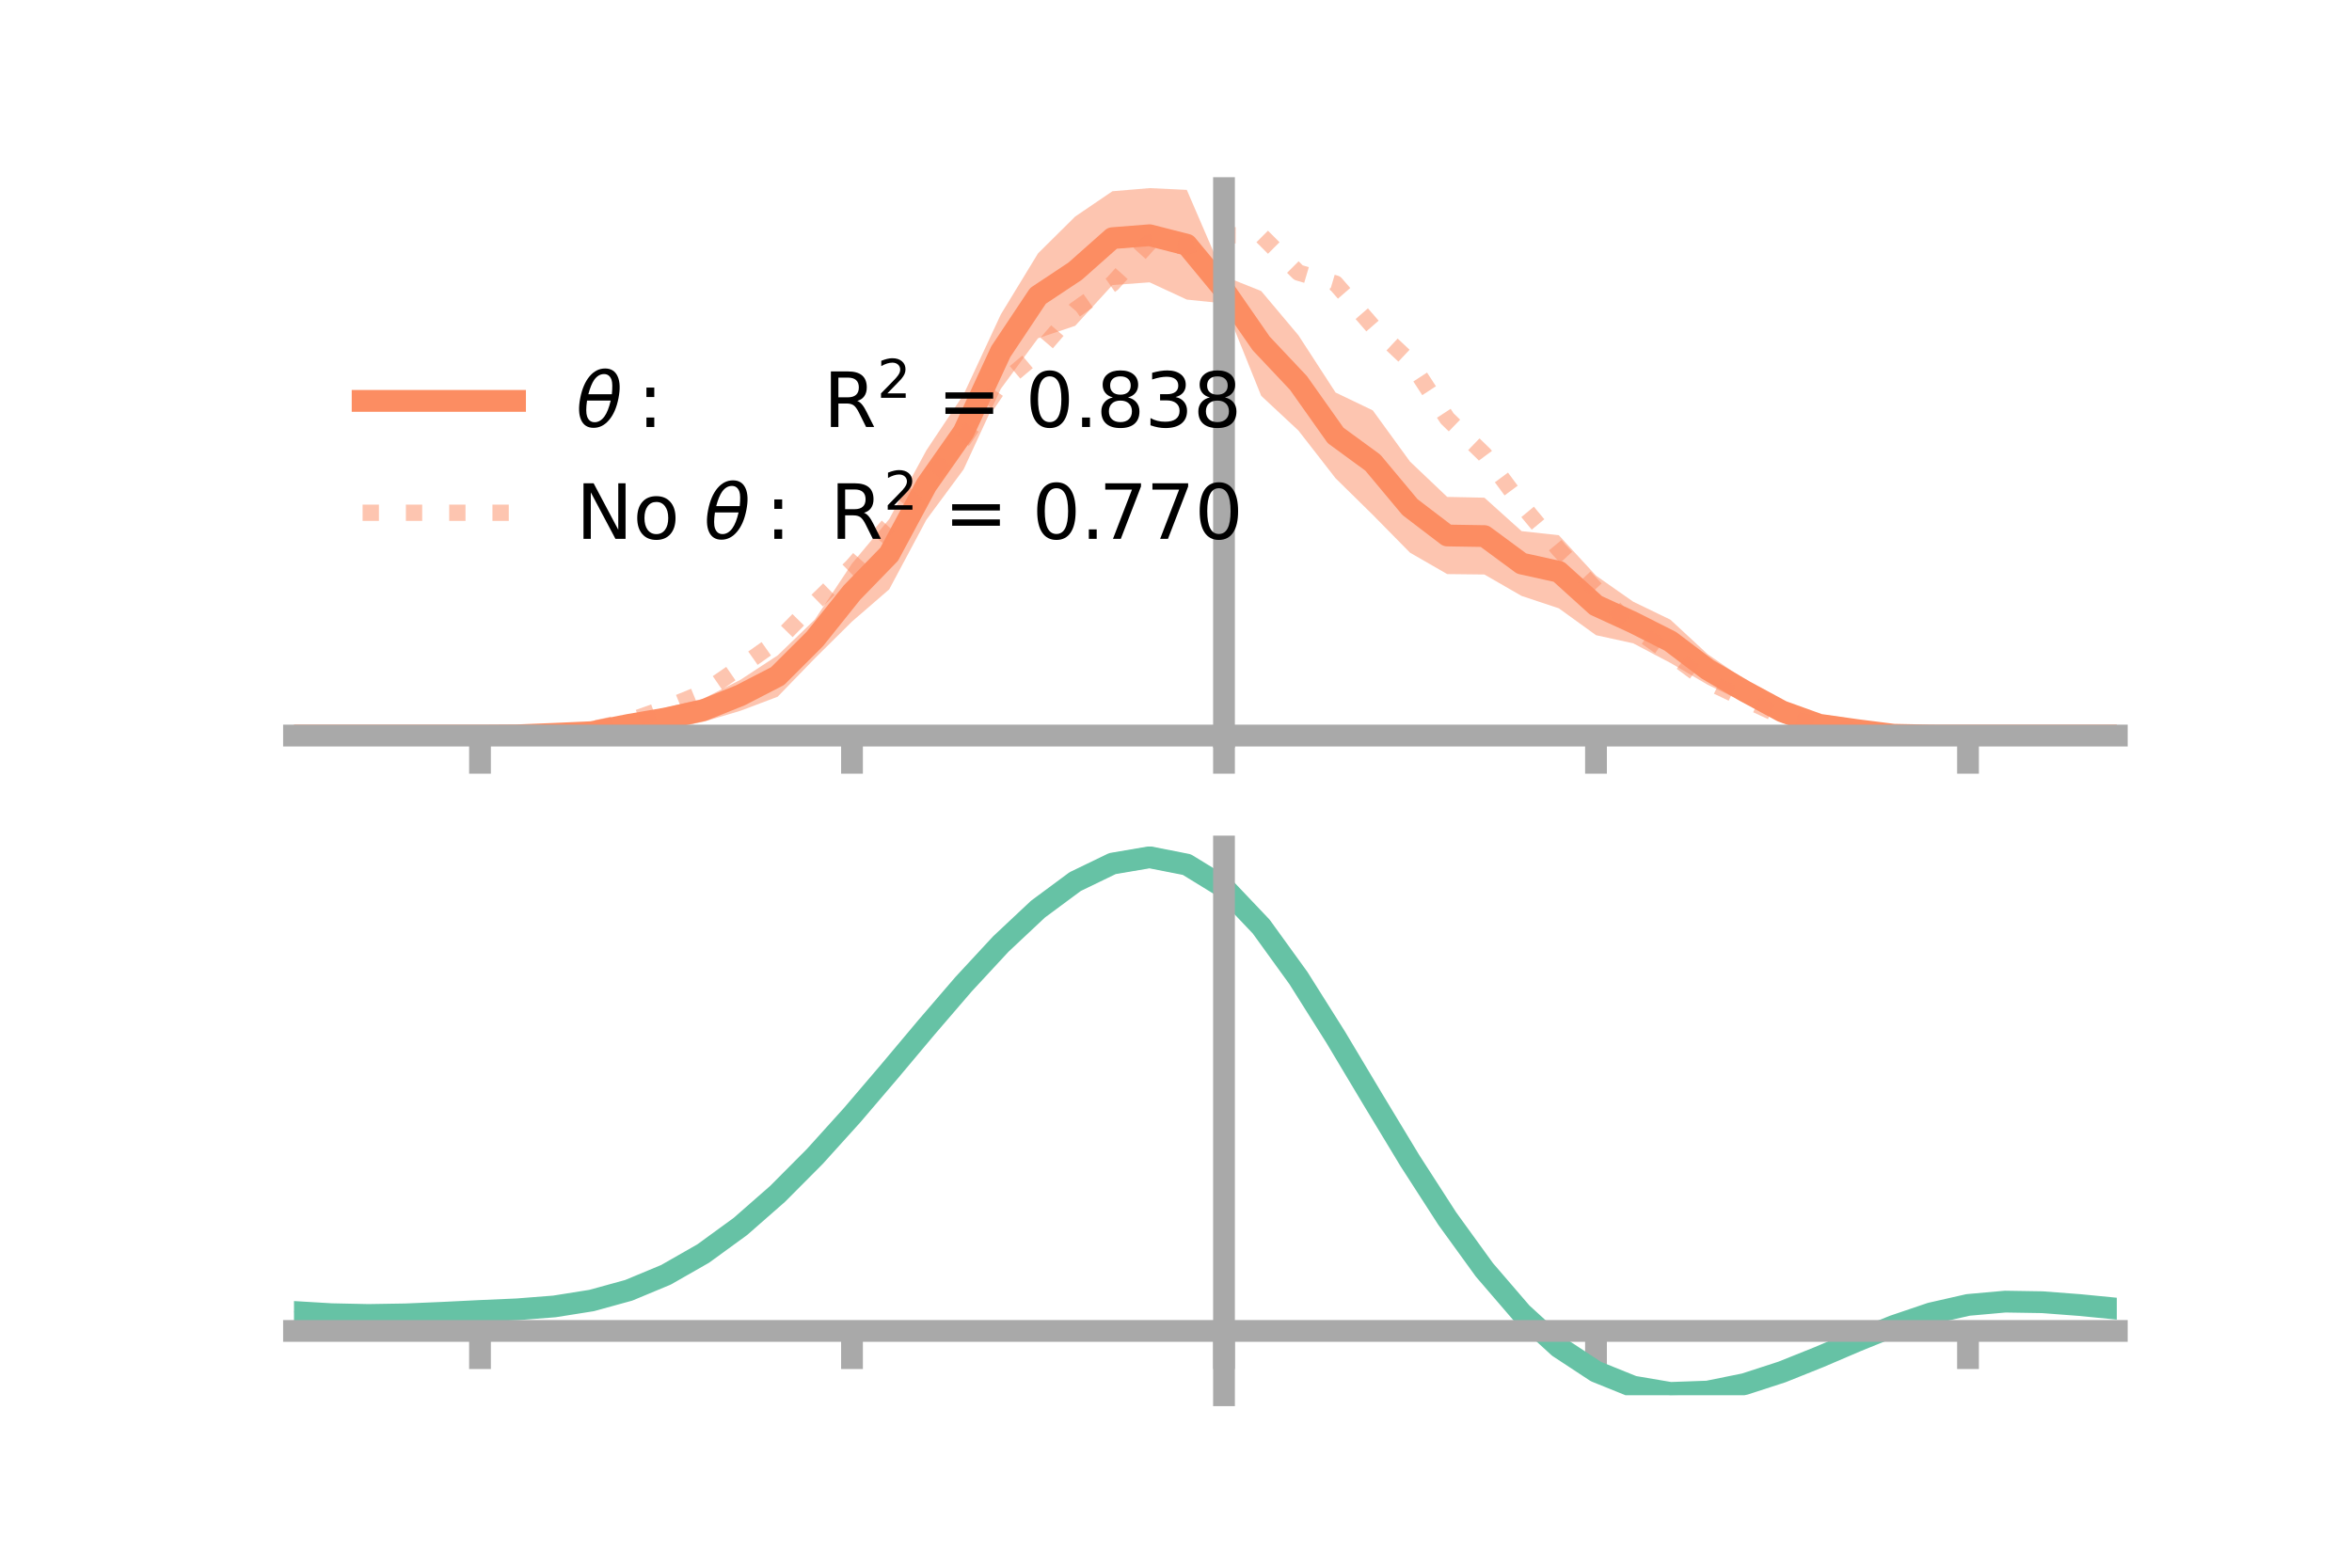 <?xml version="1.0" encoding="utf-8" standalone="no"?>
<!DOCTYPE svg PUBLIC "-//W3C//DTD SVG 1.1//EN"
  "http://www.w3.org/Graphics/SVG/1.1/DTD/svg11.dtd">
<!-- Created with matplotlib (https://matplotlib.org/) -->
<svg height="144pt" version="1.1" viewBox="0 0 216 144" width="216pt" xmlns="http://www.w3.org/2000/svg" xmlns:xlink="http://www.w3.org/1999/xlink">
 <defs>
  <style type="text/css">*{stroke-linecap:butt;stroke-linejoin:round;}</style>
 </defs>
 <g id="figure_1">
  <g id="patch_1">
   <path d="M 0 144 
L 216 144 
L 216 0 
L 0 0 
z
" style="fill:none;"/>
  </g>
  <g id="axes_1">
   <g id="patch_2">
    <path d="M 27 67.68 
L 194.4 67.68 
L 194.4 17.28 
L 27 17.28 
z
" style="fill:none;"/>
   </g>
   <g id="PolyCollection_1">
    <path clip-path="url(#p874e9f3271)" d="M 27 67.565 
L 27 67.565 
L 30.416 67.565 
L 33.833 67.565 
L 37.249 67.565 
L 40.665 67.565 
L 44.082 67.565 
L 47.498 67.452 
L 50.914 67.208 
L 54.331 66.859 
L 57.747 65.91 
L 61.163 64.975 
L 64.58 64.182 
L 67.996 62.444 
L 71.412 60.205 
L 74.829 56.911 
L 78.245 51.763 
L 81.661 47.682 
L 85.078 41.361 
L 88.494 36.235 
L 91.91 28.886 
L 95.327 23.276 
L 98.743 19.889 
L 102.159 17.567 
L 105.576 17.28 
L 108.992 17.441 
L 112.408 25.365 
L 115.824 26.733 
L 119.241 30.796 
L 122.657 36.056 
L 126.073 37.696 
L 129.49 42.398 
L 132.906 45.644 
L 136.322 45.715 
L 139.739 48.788 
L 143.155 49.163 
L 146.571 52.874 
L 149.988 55.268 
L 153.404 56.921 
L 156.82 60.086 
L 160.237 62.436 
L 163.653 64.298 
L 167.069 65.917 
L 170.486 66.638 
L 173.902 67.298 
L 177.318 67.468 
L 180.735 67.565 
L 184.151 67.565 
L 187.567 67.565 
L 190.984 67.565 
L 194.4 67.565 
L 194.4 67.565 
L 194.4 67.565 
L 190.984 67.565 
L 187.567 67.565 
L 184.151 67.565 
L 180.735 67.566 
L 177.318 67.65 
L 173.902 67.68 
L 170.486 67.469 
L 167.069 67.224 
L 163.653 66.377 
L 160.237 64.544 
L 156.82 62.893 
L 153.404 60.892 
L 149.988 59.092 
L 146.571 58.344 
L 143.155 55.875 
L 139.739 54.74 
L 136.322 52.771 
L 132.906 52.733 
L 129.49 50.766 
L 126.073 47.292 
L 122.657 43.935 
L 119.241 39.545 
L 115.824 36.359 
L 112.408 27.87 
L 108.992 27.519 
L 105.576 25.934 
L 102.159 26.184 
L 98.743 29.926 
L 95.327 31.074 
L 91.91 35.717 
L 88.494 43.118 
L 85.078 47.74 
L 81.661 54.135 
L 78.245 57.093 
L 74.829 60.476 
L 71.412 64.001 
L 67.996 65.29 
L 64.58 66.302 
L 61.163 67.007 
L 57.747 67.252 
L 54.331 67.647 
L 50.914 67.601 
L 47.498 67.633 
L 44.082 67.566 
L 40.665 67.565 
L 37.249 67.565 
L 33.833 67.565 
L 30.416 67.565 
L 27 67.565 
z
" style="fill:#fc8d62;fill-opacity:0.5;"/>
   </g>
   <g id="matplotlib.axis_1">
    <g id="xtick_1">
     <g id="line2d_1">
      <defs>
       <path d="M 0 0 
L 0 3.5 
" id="mc682f9c588" style="stroke:#a9a9a9;stroke-width:2;"/>
      </defs>
      <g>
       <use style="fill:#a9a9a9;stroke:#a9a9a9;stroke-width:2;" x="44.082" xlink:href="#mc682f9c588" y="67.565"/>
      </g>
     </g>
    </g>
    <g id="xtick_2">
     <g id="line2d_2">
      <g>
       <use style="fill:#a9a9a9;stroke:#a9a9a9;stroke-width:2;" x="78.245" xlink:href="#mc682f9c588" y="67.565"/>
      </g>
     </g>
    </g>
    <g id="xtick_3">
     <g id="line2d_3">
      <g>
       <use style="fill:#a9a9a9;stroke:#a9a9a9;stroke-width:2;" x="112.408" xlink:href="#mc682f9c588" y="67.565"/>
      </g>
     </g>
    </g>
    <g id="xtick_4">
     <g id="line2d_4">
      <g>
       <use style="fill:#a9a9a9;stroke:#a9a9a9;stroke-width:2;" x="146.571" xlink:href="#mc682f9c588" y="67.565"/>
      </g>
     </g>
    </g>
    <g id="xtick_5">
     <g id="line2d_5">
      <g>
       <use style="fill:#a9a9a9;stroke:#a9a9a9;stroke-width:2;" x="180.735" xlink:href="#mc682f9c588" y="67.565"/>
      </g>
     </g>
    </g>
   </g>
   <g id="matplotlib.axis_2"/>
   <g id="line2d_6">
    <path clip-path="url(#p874e9f3271)" d="M 27 67.565 
L 30.416 67.565 
L 33.833 67.565 
L 37.249 67.565 
L 40.665 67.565 
L 44.082 67.565 
L 47.498 67.543 
L 50.914 67.405 
L 54.331 67.253 
L 57.747 66.581 
L 61.163 65.991 
L 64.58 65.242 
L 67.996 63.867 
L 71.412 62.103 
L 74.829 58.694 
L 78.245 54.428 
L 81.661 50.908 
L 85.078 44.55 
L 88.494 39.677 
L 91.91 32.302 
L 95.327 27.175 
L 98.743 24.907 
L 102.159 21.876 
L 105.576 21.607 
L 108.992 22.48 
L 112.408 26.617 
L 115.824 31.546 
L 119.241 35.171 
L 122.657 39.996 
L 126.073 42.494 
L 129.49 46.582 
L 132.906 49.188 
L 136.322 49.243 
L 139.739 51.764 
L 143.155 52.519 
L 146.571 55.609 
L 149.988 57.18 
L 153.404 58.907 
L 156.82 61.49 
L 160.237 63.49 
L 163.653 65.337 
L 167.069 66.57 
L 170.486 67.054 
L 173.902 67.489 
L 177.318 67.559 
L 180.735 67.565 
L 184.151 67.565 
L 187.567 67.565 
L 190.984 67.565 
L 194.4 67.565 
" style="fill:none;stroke:#fc8d62;stroke-linecap:square;stroke-width:2;"/>
   </g>
   <g id="line2d_7">
    <path clip-path="url(#p874e9f3271)" d="M 27 67.565 
L 30.416 67.565 
L 33.833 67.565 
L 37.249 67.565 
L 40.665 67.565 
L 44.082 67.565 
L 47.498 67.511 
L 50.914 67.317 
L 54.331 66.984 
L 57.747 66.234 
L 61.163 65.016 
L 64.58 63.622 
L 67.996 61.271 
L 71.412 58.859 
L 74.829 55.383 
L 78.245 52.051 
L 81.661 48.176 
L 85.078 44.209 
L 88.494 40.352 
L 91.91 35.307 
L 95.327 32.429 
L 98.743 28.461 
L 102.159 26.06 
L 105.576 22.269 
L 108.992 22.647 
L 112.408 21.607 
L 115.824 21.629 
L 119.241 25.039 
L 122.657 26.045 
L 126.073 29.981 
L 129.49 33.194 
L 132.906 38.441 
L 136.322 41.745 
L 139.739 46.357 
L 143.155 50.473 
L 146.571 54.139 
L 149.988 57.68 
L 153.404 60.063 
L 156.82 62.609 
L 160.237 64.242 
L 163.653 65.822 
L 167.069 66.671 
L 170.486 67.171 
L 173.902 67.531 
L 177.318 67.583 
L 180.735 67.565 
L 184.151 67.565 
L 187.567 67.565 
L 190.984 67.565 
L 194.4 67.565 
" style="fill:none;stroke:#fc8d62;stroke-dasharray:1.5,2.475;stroke-dashoffset:0;stroke-opacity:0.5;stroke-width:1.5;"/>
   </g>
   <g id="patch_3">
    <path d="M 112.408 67.68 
L 112.408 17.28 
" style="fill:none;stroke:#a9a9a9;stroke-linecap:square;stroke-linejoin:miter;stroke-width:2;"/>
   </g>
   <g id="patch_4">
    <path d="M 194.4 67.68 
L 194.4 17.28 
" style="fill:none;"/>
   </g>
   <g id="patch_5">
    <path d="M 27 67.565 
L 194.4 67.565 
" style="fill:none;stroke:#a9a9a9;stroke-linecap:square;stroke-linejoin:miter;stroke-width:2;"/>
   </g>
   <g id="patch_6">
    <path d="M 27 17.28 
L 194.4 17.28 
" style="fill:none;"/>
   </g>
   <g id="legend_1">
    <g id="line2d_8">
     <path d="M 33.3 36.824 
L 47.3 36.824 
" style="fill:none;stroke:#fc8d62;stroke-linecap:square;stroke-width:2;"/>
    </g>
    <g id="line2d_9"/>
    <g id="text_1">
     <!-- $\theta:$      R$^{2}$ = 0.838 -->
     <g transform="translate(52.9 39.274)scale(0.07 -0.07)">
      <defs>
       <path d="M 45.516 34.672 
L 14.453 34.672 
Q 12.359 20.062 14.5 13.875 
Q 17.188 6.25 24.469 6.25 
Q 31.781 6.25 37.359 13.922 
Q 42.234 20.656 45.516 34.672 
z
M 47.016 42.969 
Q 48.344 56.844 46.625 61.719 
Q 43.953 69.438 36.766 69.438 
Q 29.297 69.438 23.828 61.812 
Q 19.531 55.672 16.156 42.969 
z
M 38.188 76.766 
Q 49.906 76.766 54.594 66.406 
Q 59.281 56.109 55.719 37.844 
Q 52.203 19.625 43.453 9.281 
Q 34.766 -1.125 23.047 -1.125 
Q 11.281 -1.125 6.641 9.281 
Q 2 19.625 5.516 37.844 
Q 9.078 56.109 17.719 66.406 
Q 26.422 76.766 38.188 76.766 
z
" id="DejaVuSans-Oblique-952"/>
       <path d="M 11.719 12.406 
L 22.016 12.406 
L 22.016 0 
L 11.719 0 
z
M 11.719 51.703 
L 22.016 51.703 
L 22.016 39.312 
L 11.719 39.312 
z
" id="DejaVuSans-58"/>
       <path id="DejaVuSans-32"/>
       <path d="M 44.391 34.188 
Q 47.562 33.109 50.562 29.594 
Q 53.562 26.078 56.594 19.922 
L 66.609 0 
L 56 0 
L 46.688 18.703 
Q 43.062 26.031 39.672 28.422 
Q 36.281 30.812 30.422 30.812 
L 19.672 30.812 
L 19.672 0 
L 9.812 0 
L 9.812 72.906 
L 32.078 72.906 
Q 44.578 72.906 50.734 67.672 
Q 56.891 62.453 56.891 51.906 
Q 56.891 45.016 53.688 40.469 
Q 50.484 35.938 44.391 34.188 
z
M 19.672 64.797 
L 19.672 38.922 
L 32.078 38.922 
Q 39.203 38.922 42.844 42.219 
Q 46.484 45.516 46.484 51.906 
Q 46.484 58.297 42.844 61.547 
Q 39.203 64.797 32.078 64.797 
z
" id="DejaVuSans-82"/>
       <path d="M 19.188 8.297 
L 53.609 8.297 
L 53.609 0 
L 7.328 0 
L 7.328 8.297 
Q 12.938 14.109 22.625 23.891 
Q 32.328 33.688 34.812 36.531 
Q 39.547 41.844 41.422 45.531 
Q 43.312 49.219 43.312 52.781 
Q 43.312 58.594 39.234 62.25 
Q 35.156 65.922 28.609 65.922 
Q 23.969 65.922 18.812 64.312 
Q 13.672 62.703 7.812 59.422 
L 7.812 69.391 
Q 13.766 71.781 18.938 73 
Q 24.125 74.219 28.422 74.219 
Q 39.75 74.219 46.484 68.547 
Q 53.219 62.891 53.219 53.422 
Q 53.219 48.922 51.531 44.891 
Q 49.859 40.875 45.406 35.406 
Q 44.188 33.984 37.641 27.219 
Q 31.109 20.453 19.188 8.297 
z
" id="DejaVuSans-50"/>
       <path d="M 10.594 45.406 
L 73.188 45.406 
L 73.188 37.203 
L 10.594 37.203 
z
M 10.594 25.484 
L 73.188 25.484 
L 73.188 17.188 
L 10.594 17.188 
z
" id="DejaVuSans-61"/>
       <path d="M 31.781 66.406 
Q 24.172 66.406 20.328 58.906 
Q 16.5 51.422 16.5 36.375 
Q 16.5 21.391 20.328 13.891 
Q 24.172 6.391 31.781 6.391 
Q 39.453 6.391 43.281 13.891 
Q 47.125 21.391 47.125 36.375 
Q 47.125 51.422 43.281 58.906 
Q 39.453 66.406 31.781 66.406 
z
M 31.781 74.219 
Q 44.047 74.219 50.516 64.516 
Q 56.984 54.828 56.984 36.375 
Q 56.984 17.969 50.516 8.266 
Q 44.047 -1.422 31.781 -1.422 
Q 19.531 -1.422 13.062 8.266 
Q 6.594 17.969 6.594 36.375 
Q 6.594 54.828 13.062 64.516 
Q 19.531 74.219 31.781 74.219 
z
" id="DejaVuSans-48"/>
       <path d="M 10.688 12.406 
L 21 12.406 
L 21 0 
L 10.688 0 
z
" id="DejaVuSans-46"/>
       <path d="M 31.781 34.625 
Q 24.75 34.625 20.719 30.859 
Q 16.703 27.094 16.703 20.516 
Q 16.703 13.922 20.719 10.156 
Q 24.75 6.391 31.781 6.391 
Q 38.812 6.391 42.859 10.172 
Q 46.922 13.969 46.922 20.516 
Q 46.922 27.094 42.891 30.859 
Q 38.875 34.625 31.781 34.625 
z
M 21.922 38.812 
Q 15.578 40.375 12.031 44.719 
Q 8.5 49.078 8.5 55.328 
Q 8.5 64.062 14.719 69.141 
Q 20.953 74.219 31.781 74.219 
Q 42.672 74.219 48.875 69.141 
Q 55.078 64.062 55.078 55.328 
Q 55.078 49.078 51.531 44.719 
Q 48 40.375 41.703 38.812 
Q 48.828 37.156 52.797 32.312 
Q 56.781 27.484 56.781 20.516 
Q 56.781 9.906 50.312 4.234 
Q 43.844 -1.422 31.781 -1.422 
Q 19.734 -1.422 13.25 4.234 
Q 6.781 9.906 6.781 20.516 
Q 6.781 27.484 10.781 32.312 
Q 14.797 37.156 21.922 38.812 
z
M 18.312 54.391 
Q 18.312 48.734 21.844 45.562 
Q 25.391 42.391 31.781 42.391 
Q 38.141 42.391 41.719 45.562 
Q 45.312 48.734 45.312 54.391 
Q 45.312 60.062 41.719 63.234 
Q 38.141 66.406 31.781 66.406 
Q 25.391 66.406 21.844 63.234 
Q 18.312 60.062 18.312 54.391 
z
" id="DejaVuSans-56"/>
       <path d="M 40.578 39.312 
Q 47.656 37.797 51.625 33 
Q 55.609 28.219 55.609 21.188 
Q 55.609 10.406 48.188 4.484 
Q 40.766 -1.422 27.094 -1.422 
Q 22.516 -1.422 17.656 -0.516 
Q 12.797 0.391 7.625 2.203 
L 7.625 11.719 
Q 11.719 9.328 16.594 8.109 
Q 21.484 6.891 26.812 6.891 
Q 36.078 6.891 40.938 10.547 
Q 45.797 14.203 45.797 21.188 
Q 45.797 27.641 41.281 31.266 
Q 36.766 34.906 28.719 34.906 
L 20.219 34.906 
L 20.219 43.016 
L 29.109 43.016 
Q 36.375 43.016 40.234 45.922 
Q 44.094 48.828 44.094 54.297 
Q 44.094 59.906 40.109 62.906 
Q 36.141 65.922 28.719 65.922 
Q 24.656 65.922 20.016 65.031 
Q 15.375 64.156 9.812 62.312 
L 9.812 71.094 
Q 15.438 72.656 20.344 73.438 
Q 25.25 74.219 29.594 74.219 
Q 40.828 74.219 47.359 69.109 
Q 53.906 64.016 53.906 55.328 
Q 53.906 49.266 50.438 45.094 
Q 46.969 40.922 40.578 39.312 
z
" id="DejaVuSans-51"/>
      </defs>
      <use transform="translate(0 0.766)" xlink:href="#DejaVuSans-Oblique-952"/>
      <use transform="translate(80.664 0.766)" xlink:href="#DejaVuSans-58"/>
      <use transform="translate(133.838 0.766)" xlink:href="#DejaVuSans-32"/>
      <use transform="translate(165.625 0.766)" xlink:href="#DejaVuSans-32"/>
      <use transform="translate(197.412 0.766)" xlink:href="#DejaVuSans-32"/>
      <use transform="translate(229.199 0.766)" xlink:href="#DejaVuSans-32"/>
      <use transform="translate(260.986 0.766)" xlink:href="#DejaVuSans-32"/>
      <use transform="translate(292.773 0.766)" xlink:href="#DejaVuSans-32"/>
      <use transform="translate(324.561 0.766)" xlink:href="#DejaVuSans-82"/>
      <use transform="translate(395 39.047)scale(0.7)" xlink:href="#DejaVuSans-50"/>
      <use transform="translate(442.271 0.766)" xlink:href="#DejaVuSans-32"/>
      <use transform="translate(474.058 0.766)" xlink:href="#DejaVuSans-61"/>
      <use transform="translate(557.847 0.766)" xlink:href="#DejaVuSans-32"/>
      <use transform="translate(589.634 0.766)" xlink:href="#DejaVuSans-48"/>
      <use transform="translate(653.257 0.766)" xlink:href="#DejaVuSans-46"/>
      <use transform="translate(682.419 0.766)" xlink:href="#DejaVuSans-56"/>
      <use transform="translate(746.042 0.766)" xlink:href="#DejaVuSans-51"/>
      <use transform="translate(809.665 0.766)" xlink:href="#DejaVuSans-56"/>
     </g>
    </g>
    <g id="line2d_10">
     <path d="M 33.3 47.099 
L 47.3 47.099 
" style="fill:none;stroke:#fc8d62;stroke-dasharray:1.5,2.475;stroke-dashoffset:0;stroke-opacity:0.5;stroke-width:1.5;"/>
    </g>
    <g id="line2d_11"/>
    <g id="text_2">
     <!-- No $\theta:$ R$^{2}$ = 0.770 -->
     <g transform="translate(52.9 49.549)scale(0.07 -0.07)">
      <defs>
       <path d="M 9.812 72.906 
L 23.094 72.906 
L 55.422 11.922 
L 55.422 72.906 
L 64.984 72.906 
L 64.984 0 
L 51.703 0 
L 19.391 60.984 
L 19.391 0 
L 9.812 0 
z
" id="DejaVuSans-78"/>
       <path d="M 30.609 48.391 
Q 23.391 48.391 19.188 42.75 
Q 14.984 37.109 14.984 27.297 
Q 14.984 17.484 19.156 11.844 
Q 23.344 6.203 30.609 6.203 
Q 37.797 6.203 41.984 11.859 
Q 46.188 17.531 46.188 27.297 
Q 46.188 37.016 41.984 42.703 
Q 37.797 48.391 30.609 48.391 
z
M 30.609 56 
Q 42.328 56 49.016 48.375 
Q 55.719 40.766 55.719 27.297 
Q 55.719 13.875 49.016 6.219 
Q 42.328 -1.422 30.609 -1.422 
Q 18.844 -1.422 12.172 6.219 
Q 5.516 13.875 5.516 27.297 
Q 5.516 40.766 12.172 48.375 
Q 18.844 56 30.609 56 
z
" id="DejaVuSans-111"/>
       <path d="M 8.203 72.906 
L 55.078 72.906 
L 55.078 68.703 
L 28.609 0 
L 18.312 0 
L 43.219 64.594 
L 8.203 64.594 
z
" id="DejaVuSans-55"/>
      </defs>
      <use transform="translate(0 0.766)" xlink:href="#DejaVuSans-78"/>
      <use transform="translate(74.805 0.766)" xlink:href="#DejaVuSans-111"/>
      <use transform="translate(135.986 0.766)" xlink:href="#DejaVuSans-32"/>
      <use transform="translate(167.773 0.766)" xlink:href="#DejaVuSans-Oblique-952"/>
      <use transform="translate(248.438 0.766)" xlink:href="#DejaVuSans-58"/>
      <use transform="translate(301.611 0.766)" xlink:href="#DejaVuSans-32"/>
      <use transform="translate(333.398 0.766)" xlink:href="#DejaVuSans-82"/>
      <use transform="translate(403.838 39.047)scale(0.7)" xlink:href="#DejaVuSans-50"/>
      <use transform="translate(451.108 0.766)" xlink:href="#DejaVuSans-32"/>
      <use transform="translate(482.896 0.766)" xlink:href="#DejaVuSans-61"/>
      <use transform="translate(566.685 0.766)" xlink:href="#DejaVuSans-32"/>
      <use transform="translate(598.472 0.766)" xlink:href="#DejaVuSans-48"/>
      <use transform="translate(662.095 0.766)" xlink:href="#DejaVuSans-46"/>
      <use transform="translate(686.132 0.766)" xlink:href="#DejaVuSans-55"/>
      <use transform="translate(748.005 0.766)" xlink:href="#DejaVuSans-55"/>
      <use transform="translate(811.628 0.766)" xlink:href="#DejaVuSans-48"/>
     </g>
    </g>
   </g>
  </g>
  <g id="axes_2">
   <g id="patch_7">
    <path d="M 27 128.16 
L 194.4 128.16 
L 194.4 77.76 
L 27 77.76 
z
" style="fill:none;"/>
   </g>
   <g id="PolyCollection_2">
    <path clip-path="url(#pa3d50611dc)" d="M 27 120.551 
L 27 120.47 
L 30.416 120.683 
L 33.833 120.757 
L 37.249 120.695 
L 40.665 120.54 
L 44.082 120.364 
L 47.498 120.209 
L 50.914 119.937 
L 54.331 119.388 
L 57.747 118.436 
L 61.163 116.99 
L 64.58 114.999 
L 67.996 112.454 
L 71.412 109.387 
L 74.829 105.866 
L 78.245 101.991 
L 81.661 97.892 
L 85.078 93.724 
L 88.494 89.661 
L 91.91 85.892 
L 95.327 82.616 
L 98.743 80.036 
L 102.159 78.352 
L 105.576 77.76 
L 108.992 78.446 
L 112.408 80.577 
L 115.824 84.231 
L 119.241 89.031 
L 122.657 94.538 
L 126.073 100.344 
L 129.49 106.092 
L 132.906 111.482 
L 136.322 116.28 
L 139.739 120.316 
L 143.155 123.488 
L 146.571 125.759 
L 149.988 127.149 
L 153.404 127.732 
L 156.82 127.615 
L 160.237 126.935 
L 163.653 125.842 
L 167.069 124.497 
L 170.486 123.061 
L 173.902 121.695 
L 177.318 120.55 
L 180.735 119.778 
L 184.151 119.477 
L 187.567 119.539 
L 190.984 119.808 
L 194.4 120.154 
L 194.4 120.262 
L 194.4 120.262 
L 190.984 119.942 
L 187.567 119.692 
L 184.151 119.643 
L 180.735 119.951 
L 177.318 120.734 
L 173.902 121.907 
L 170.486 123.319 
L 167.069 124.806 
L 163.653 126.199 
L 160.237 127.329 
L 156.82 128.033 
L 153.404 128.16 
L 149.988 127.585 
L 146.571 126.215 
L 143.155 123.994 
L 139.739 120.913 
L 136.322 117.007 
L 132.906 112.37 
L 129.49 107.161 
L 126.073 101.601 
L 122.657 95.979 
L 119.241 90.642 
L 115.824 85.989 
L 112.408 82.447 
L 108.992 80.386 
L 105.576 79.726 
L 102.159 80.299 
L 98.743 81.921 
L 95.327 84.399 
L 91.91 87.539 
L 88.494 91.144 
L 85.078 95.023 
L 81.661 98.997 
L 78.245 102.901 
L 74.829 106.587 
L 71.412 109.938 
L 67.996 112.858 
L 64.58 115.289 
L 61.163 117.2 
L 57.747 118.601 
L 54.331 119.53 
L 50.914 120.067 
L 47.498 120.329 
L 44.082 120.472 
L 40.665 120.632 
L 37.249 120.768 
L 33.833 120.816 
L 30.416 120.744 
L 27 120.551 
z
" style="fill:#66c2a5;fill-opacity:0.5;"/>
   </g>
   <g id="matplotlib.axis_3">
    <g id="xtick_6">
     <g id="line2d_12">
      <g>
       <use style="fill:#a9a9a9;stroke:#a9a9a9;stroke-width:2;" x="44.082" xlink:href="#mc682f9c588" y="122.251"/>
      </g>
     </g>
    </g>
    <g id="xtick_7">
     <g id="line2d_13">
      <g>
       <use style="fill:#a9a9a9;stroke:#a9a9a9;stroke-width:2;" x="78.245" xlink:href="#mc682f9c588" y="122.251"/>
      </g>
     </g>
    </g>
    <g id="xtick_8">
     <g id="line2d_14">
      <g>
       <use style="fill:#a9a9a9;stroke:#a9a9a9;stroke-width:2;" x="112.408" xlink:href="#mc682f9c588" y="122.251"/>
      </g>
     </g>
    </g>
    <g id="xtick_9">
     <g id="line2d_15">
      <g>
       <use style="fill:#a9a9a9;stroke:#a9a9a9;stroke-width:2;" x="146.571" xlink:href="#mc682f9c588" y="122.251"/>
      </g>
     </g>
    </g>
    <g id="xtick_10">
     <g id="line2d_16">
      <g>
       <use style="fill:#a9a9a9;stroke:#a9a9a9;stroke-width:2;" x="180.735" xlink:href="#mc682f9c588" y="122.251"/>
      </g>
     </g>
    </g>
   </g>
   <g id="matplotlib.axis_4"/>
   <g id="line2d_17">
    <path clip-path="url(#pa3d50611dc)" d="M 27 120.51 
L 30.416 120.714 
L 33.833 120.787 
L 37.249 120.732 
L 40.665 120.586 
L 44.082 120.418 
L 47.498 120.269 
L 50.914 120.002 
L 54.331 119.459 
L 57.747 118.519 
L 61.163 117.095 
L 64.58 115.144 
L 67.996 112.656 
L 71.412 109.662 
L 74.829 106.227 
L 78.245 102.446 
L 81.661 98.445 
L 85.078 94.374 
L 88.494 90.402 
L 91.91 86.715 
L 95.327 83.508 
L 98.743 80.978 
L 102.159 79.326 
L 105.576 78.743 
L 108.992 79.416 
L 112.408 81.512 
L 115.824 85.11 
L 119.241 89.836 
L 122.657 95.258 
L 126.073 100.973 
L 129.49 106.627 
L 132.906 111.926 
L 136.322 116.643 
L 139.739 120.614 
L 143.155 123.741 
L 146.571 125.987 
L 149.988 127.367 
L 153.404 127.946 
L 156.82 127.824 
L 160.237 127.132 
L 163.653 126.021 
L 167.069 124.652 
L 170.486 123.19 
L 173.902 121.801 
L 177.318 120.642 
L 180.735 119.865 
L 184.151 119.56 
L 187.567 119.615 
L 190.984 119.875 
L 194.4 120.208 
" style="fill:none;stroke:#66c2a5;stroke-linecap:square;stroke-width:2;"/>
   </g>
   <g id="patch_8">
    <path d="M 112.408 128.16 
L 112.408 77.76 
" style="fill:none;stroke:#a9a9a9;stroke-linecap:square;stroke-linejoin:miter;stroke-width:2;"/>
   </g>
   <g id="patch_9">
    <path d="M 194.4 128.16 
L 194.4 77.76 
" style="fill:none;"/>
   </g>
   <g id="patch_10">
    <path d="M 27 122.251 
L 194.4 122.251 
" style="fill:none;stroke:#a9a9a9;stroke-linecap:square;stroke-linejoin:miter;stroke-width:2;"/>
   </g>
   <g id="patch_11">
    <path d="M 27 77.76 
L 194.4 77.76 
" style="fill:none;"/>
   </g>
  </g>
 </g>
 <defs>
  <clipPath id="p874e9f3271">
   <rect height="50.4" width="167.4" x="27" y="17.28"/>
  </clipPath>
  <clipPath id="pa3d50611dc">
   <rect height="50.4" width="167.4" x="27" y="77.76"/>
  </clipPath>
 </defs>
</svg>

